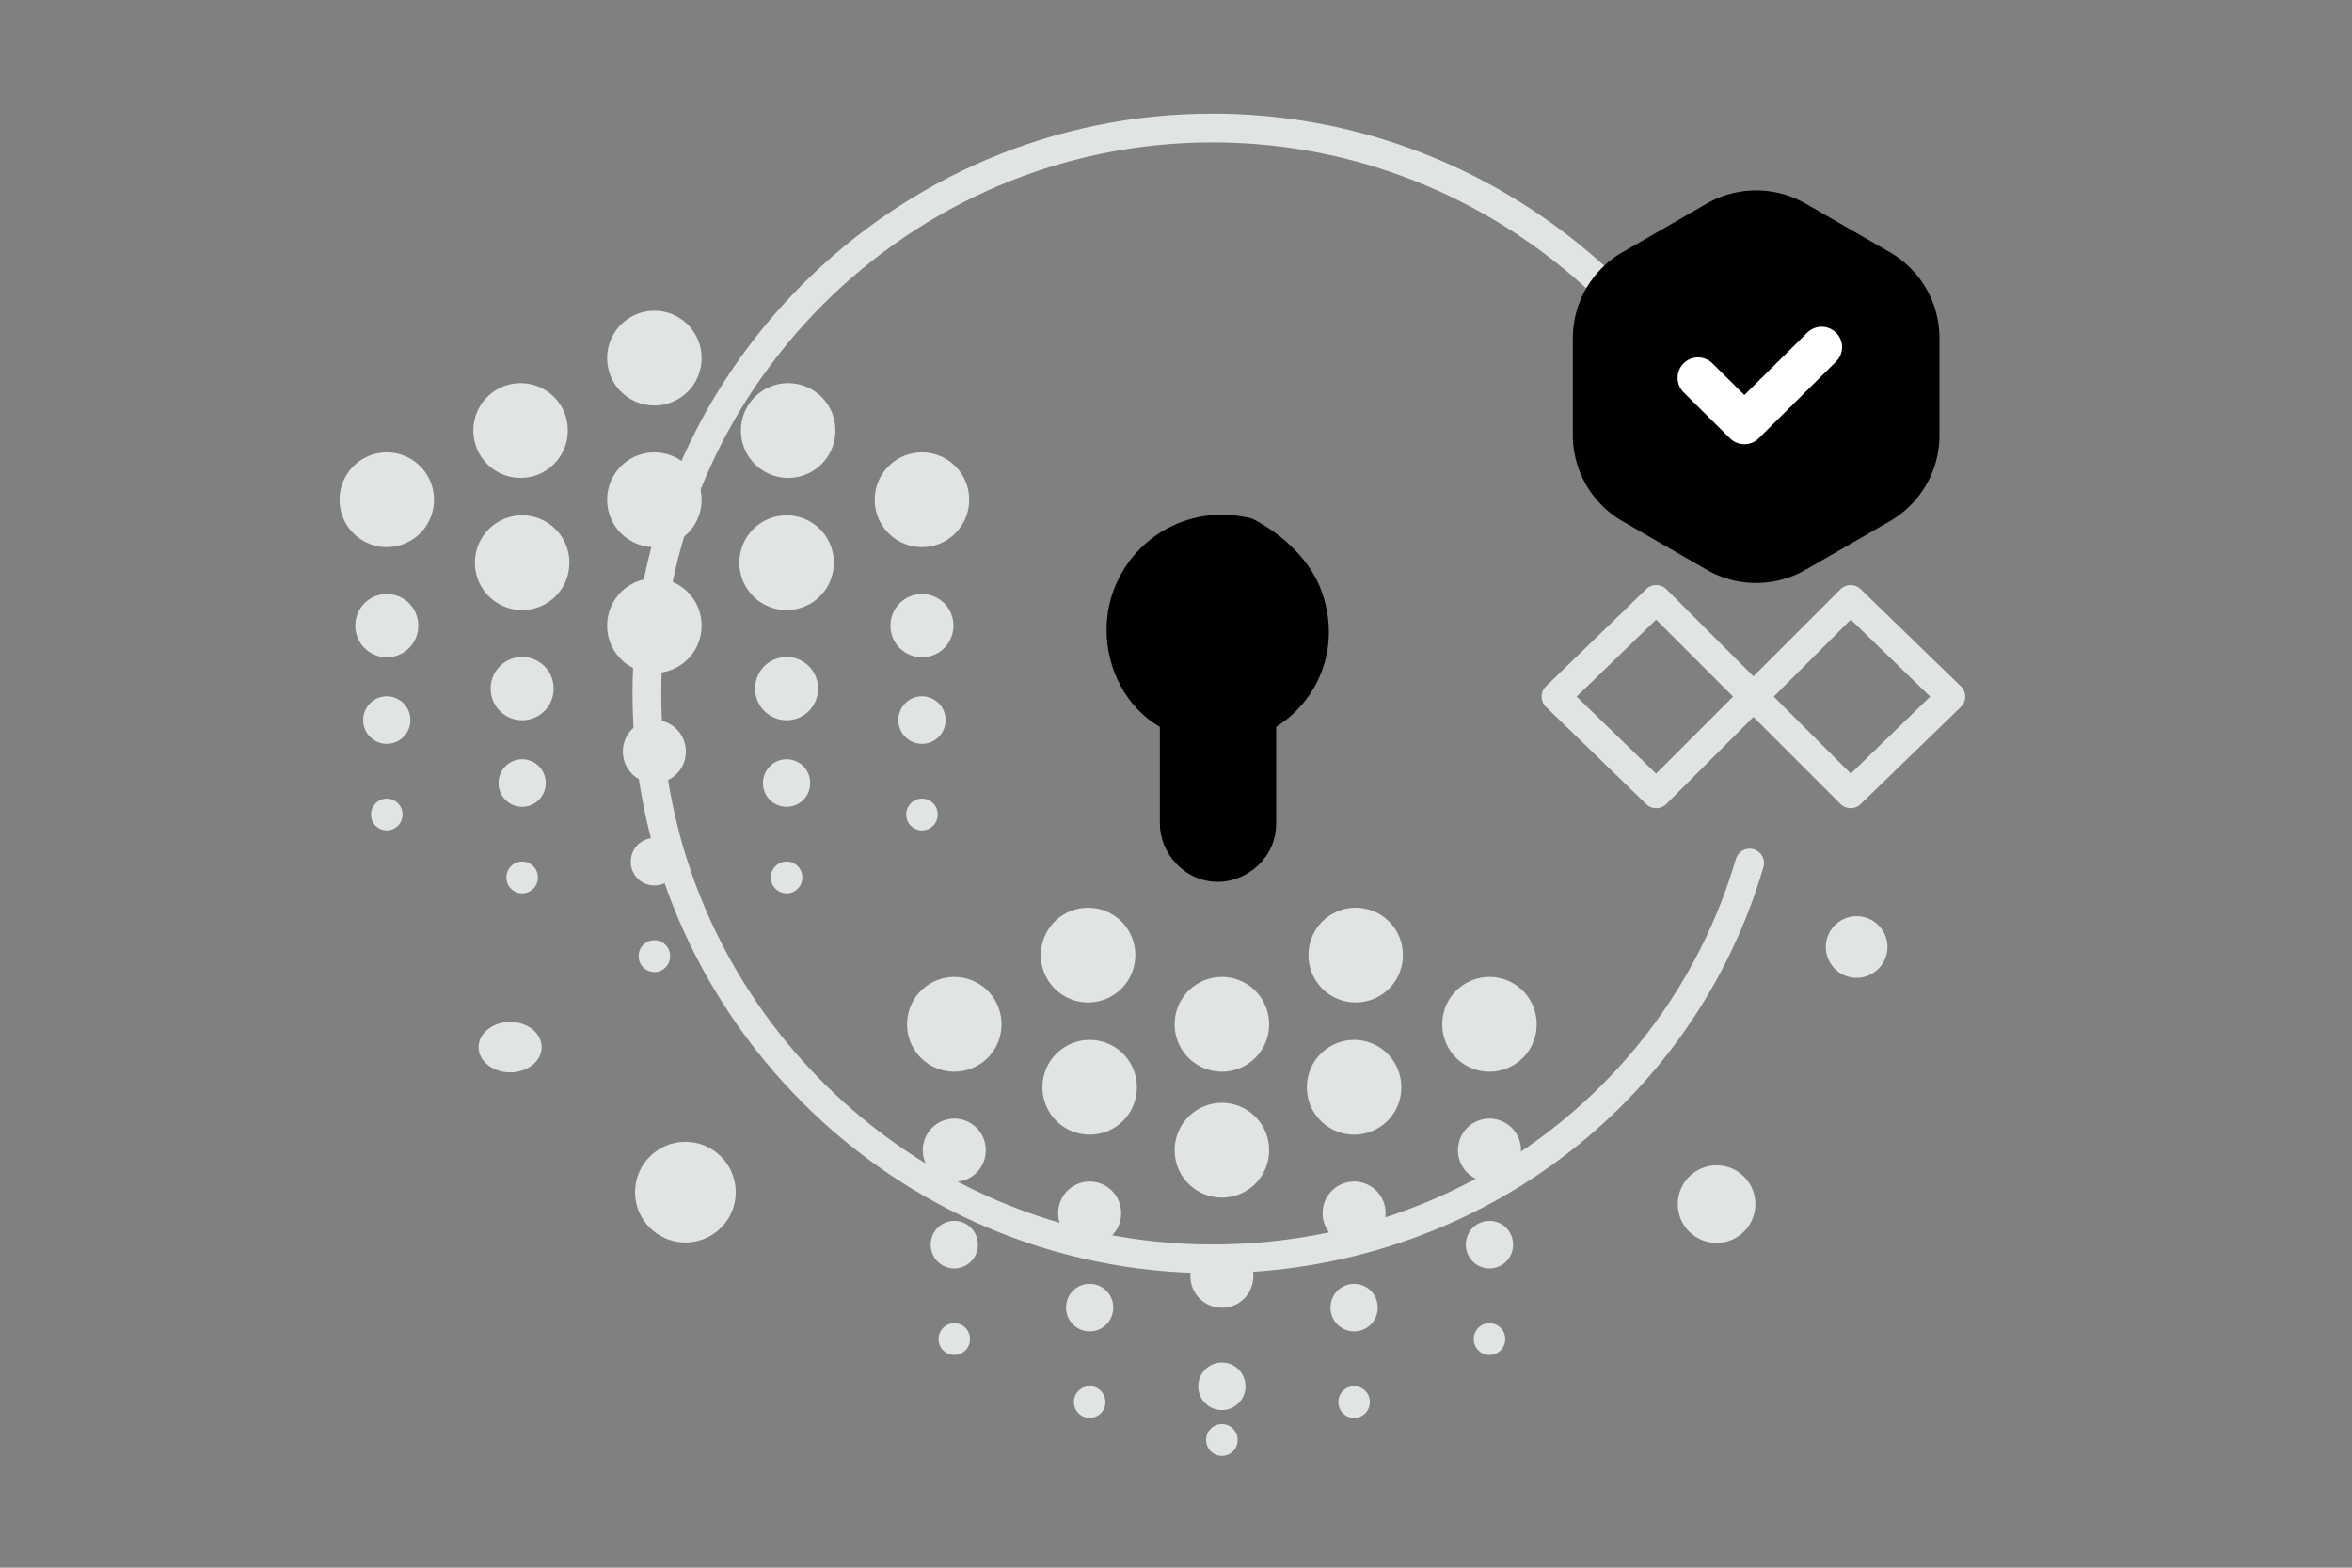 <svg width="900" height="600" viewBox="0 0 900 600" fill="none" xmlns="http://www.w3.org/2000/svg"><rect x="0" y="0" width="900" height="600" fill="#808080" stroke="none"/><path fill="transparent" d="M0 0h900v600H0z"/><path d="M467.554 551.058v.121" stroke="#E1E4E5" stroke-width="12.046" stroke-miterlimit="10" stroke-linecap="round" stroke-linejoin="round"/><path d="M506.868 229.964c5.563 20.397-3.708 38.939-18.542 48.211v37.085c0 12.979-11.126 22.251-22.251 22.251-12.98 0-22.251-11.126-22.251-22.251v-37.085c-12.98-7.417-20.397-22.251-20.397-37.085 0-27.814 25.959-50.065 55.627-42.648 11.126 5.563 24.106 16.688 27.814 31.522z" fill="#000"/><path d="M671.671 200.478C643.54 113.919 561.308 49 463.93 49c-119.019 0-216.398 97.379-216.398 216.398 0 119.018 97.379 216.397 216.398 216.397 97.378 0 179.61-62.755 205.577-151.478" stroke="#E1E4E5" stroke-width="11" stroke-miterlimit="10" stroke-linecap="round" stroke-linejoin="round"/><path d="m670.952 266.615-37.193-37.193-38.356 37.193 38.356 37.193 74.386-74.386 38.355 37.193-38.355 37.193-37.193-37.193z" stroke="#E1E4E5" stroke-width="11" stroke-miterlimit="10" stroke-linecap="round" stroke-linejoin="round"/><path d="M250.394 137v.12m0 54.088v.121m0 48.065v.12" stroke="#E1E4E5" stroke-width="36.139" stroke-miterlimit="10" stroke-linecap="round" stroke-linejoin="round"/><path d="M250.394 287.579v.12" stroke="#E1E4E5" stroke-width="24.093" stroke-miterlimit="10" stroke-linecap="round" stroke-linejoin="round"/><path d="M250.394 329.741v.121" stroke="#E1E4E5" stroke-width="18.07" stroke-miterlimit="10" stroke-linecap="round" stroke-linejoin="round"/><path d="M250.394 365.88v.12" stroke="#E1E4E5" stroke-width="12.046" stroke-miterlimit="10" stroke-linecap="round" stroke-linejoin="round"/><path d="M148 191.208v.121m204.787-.121v.121" stroke="#E1E4E5" stroke-width="36.139" stroke-miterlimit="10" stroke-linecap="round" stroke-linejoin="round"/><path d="M352.787 239.394v.12M148 239.394v.12" stroke="#E1E4E5" stroke-width="24.093" stroke-miterlimit="10" stroke-linecap="round" stroke-linejoin="round"/><path d="M352.787 275.533v.12" stroke="#E1E4E5" stroke-width="18.07" stroke-miterlimit="10" stroke-linecap="round" stroke-linejoin="round"/><path d="M352.787 311.672v.12" stroke="#E1E4E5" stroke-width="12.046" stroke-miterlimit="10" stroke-linecap="round" stroke-linejoin="round"/><path d="M148 275.533v.12" stroke="#E1E4E5" stroke-width="18.07" stroke-miterlimit="10" stroke-linecap="round" stroke-linejoin="round"/><path d="M148 311.672v.12" stroke="#E1E4E5" stroke-width="12.046" stroke-miterlimit="10" stroke-linecap="round" stroke-linejoin="round"/><path d="M199.799 215.301v.121m-.602-50.715v.12m101.791 50.474v.121m.602-50.715v.12" stroke="#E1E4E5" stroke-width="36.139" stroke-miterlimit="10" stroke-linecap="round" stroke-linejoin="round"/><path d="M199.799 263.486v.121" stroke="#E1E4E5" stroke-width="24.093" stroke-miterlimit="10" stroke-linecap="round" stroke-linejoin="round"/><path d="M199.799 299.625v.121" stroke="#E1E4E5" stroke-width="18.07" stroke-miterlimit="10" stroke-linecap="round" stroke-linejoin="round"/><path d="M199.799 335.764v.121" stroke="#E1E4E5" stroke-width="12.046" stroke-miterlimit="10" stroke-linecap="round" stroke-linejoin="round"/><path d="M300.988 263.486v.121" stroke="#E1E4E5" stroke-width="24.093" stroke-miterlimit="10" stroke-linecap="round" stroke-linejoin="round"/><path d="M300.988 299.625v.121" stroke="#E1E4E5" stroke-width="18.07" stroke-miterlimit="10" stroke-linecap="round" stroke-linejoin="round"/><path d="M300.988 335.764v.121" stroke="#E1E4E5" stroke-width="12.046" stroke-miterlimit="10" stroke-linecap="round" stroke-linejoin="round"/><path d="M467.554 391.976v.12m0 48.065v.121" stroke="#E1E4E5" stroke-width="36.139" stroke-miterlimit="10" stroke-linecap="round" stroke-linejoin="round"/><path d="M467.554 488.346v.121" stroke="#E1E4E5" stroke-width="24.093" stroke-miterlimit="10" stroke-linecap="round" stroke-linejoin="round"/><path d="M467.554 530.509v.12" stroke="#E1E4E5" stroke-width="18.07" stroke-miterlimit="10" stroke-linecap="round" stroke-linejoin="round"/><path d="M365.161 391.976v.12m204.787-.12v.12" stroke="#E1E4E5" stroke-width="36.139" stroke-miterlimit="10" stroke-linecap="round" stroke-linejoin="round"/><path d="M569.948 440.161v.121m-204.787-.121v.121" stroke="#E1E4E5" stroke-width="24.093" stroke-miterlimit="10" stroke-linecap="round" stroke-linejoin="round"/><path d="M569.948 476.3v.121" stroke="#E1E4E5" stroke-width="18.07" stroke-miterlimit="10" stroke-linecap="round" stroke-linejoin="round"/><path d="M569.948 512.439v.12" stroke="#E1E4E5" stroke-width="12.046" stroke-miterlimit="10" stroke-linecap="round" stroke-linejoin="round"/><path d="M365.161 476.3v.121" stroke="#E1E4E5" stroke-width="18.07" stroke-miterlimit="10" stroke-linecap="round" stroke-linejoin="round"/><path d="M365.161 512.439v.12" stroke="#E1E4E5" stroke-width="12.046" stroke-miterlimit="10" stroke-linecap="round" stroke-linejoin="round"/><path d="M416.96 416.068v.121m-.602-50.715v.121m101.791 50.473v.121m.602-50.715v.121" stroke="#E1E4E5" stroke-width="36.139" stroke-miterlimit="10" stroke-linecap="round" stroke-linejoin="round"/><path d="M416.96 464.254v.12" stroke="#E1E4E5" stroke-width="24.093" stroke-miterlimit="10" stroke-linecap="round" stroke-linejoin="round"/><path d="M416.96 500.393v.12" stroke="#E1E4E5" stroke-width="18.07" stroke-miterlimit="10" stroke-linecap="round" stroke-linejoin="round"/><path d="M416.96 536.532v.12" stroke="#E1E4E5" stroke-width="12.046" stroke-miterlimit="10" stroke-linecap="round" stroke-linejoin="round"/><path d="M518.149 464.254v.12" stroke="#E1E4E5" stroke-width="24.093" stroke-miterlimit="10" stroke-linecap="round" stroke-linejoin="round"/><path d="M518.149 500.393v.12" stroke="#E1E4E5" stroke-width="18.07" stroke-miterlimit="10" stroke-linecap="round" stroke-linejoin="round"/><path d="M518.149 536.532v.12" stroke="#E1E4E5" stroke-width="12.046" stroke-miterlimit="10" stroke-linecap="round" stroke-linejoin="round"/><circle cx="656.854" cy="460.854" r="14.854" fill="#E1E4E5"/><circle cx="710.449" cy="362.449" r="11.798" transform="rotate(105 710.449 362.449)" fill="#E1E4E5"/><ellipse cx="195.204" cy="400.786" rx="12.073" ry="9.658" fill="#E1E4E5"/><circle cx="262.269" cy="456.269" r="19.269" transform="rotate(90 262.269 456.269)" fill="#E1E4E5"/><path d="M653 77.97a38 38 0 0 1 38 0l32.148 18.56a38 38 0 0 1 19 32.909v37.122a38 38 0 0 1-19 32.909L691 218.03a38 38 0 0 1-38 0l-32.148-18.56a38 38 0 0 1-19-32.909v-37.122a38 38 0 0 1 19-32.909L653 77.97z" fill="#000"/><path d="m697.053 132.868-29.566 29.33-17.74-17.598" stroke="#fff" stroke-width="15.638" stroke-linecap="round" stroke-linejoin="round"/></svg>